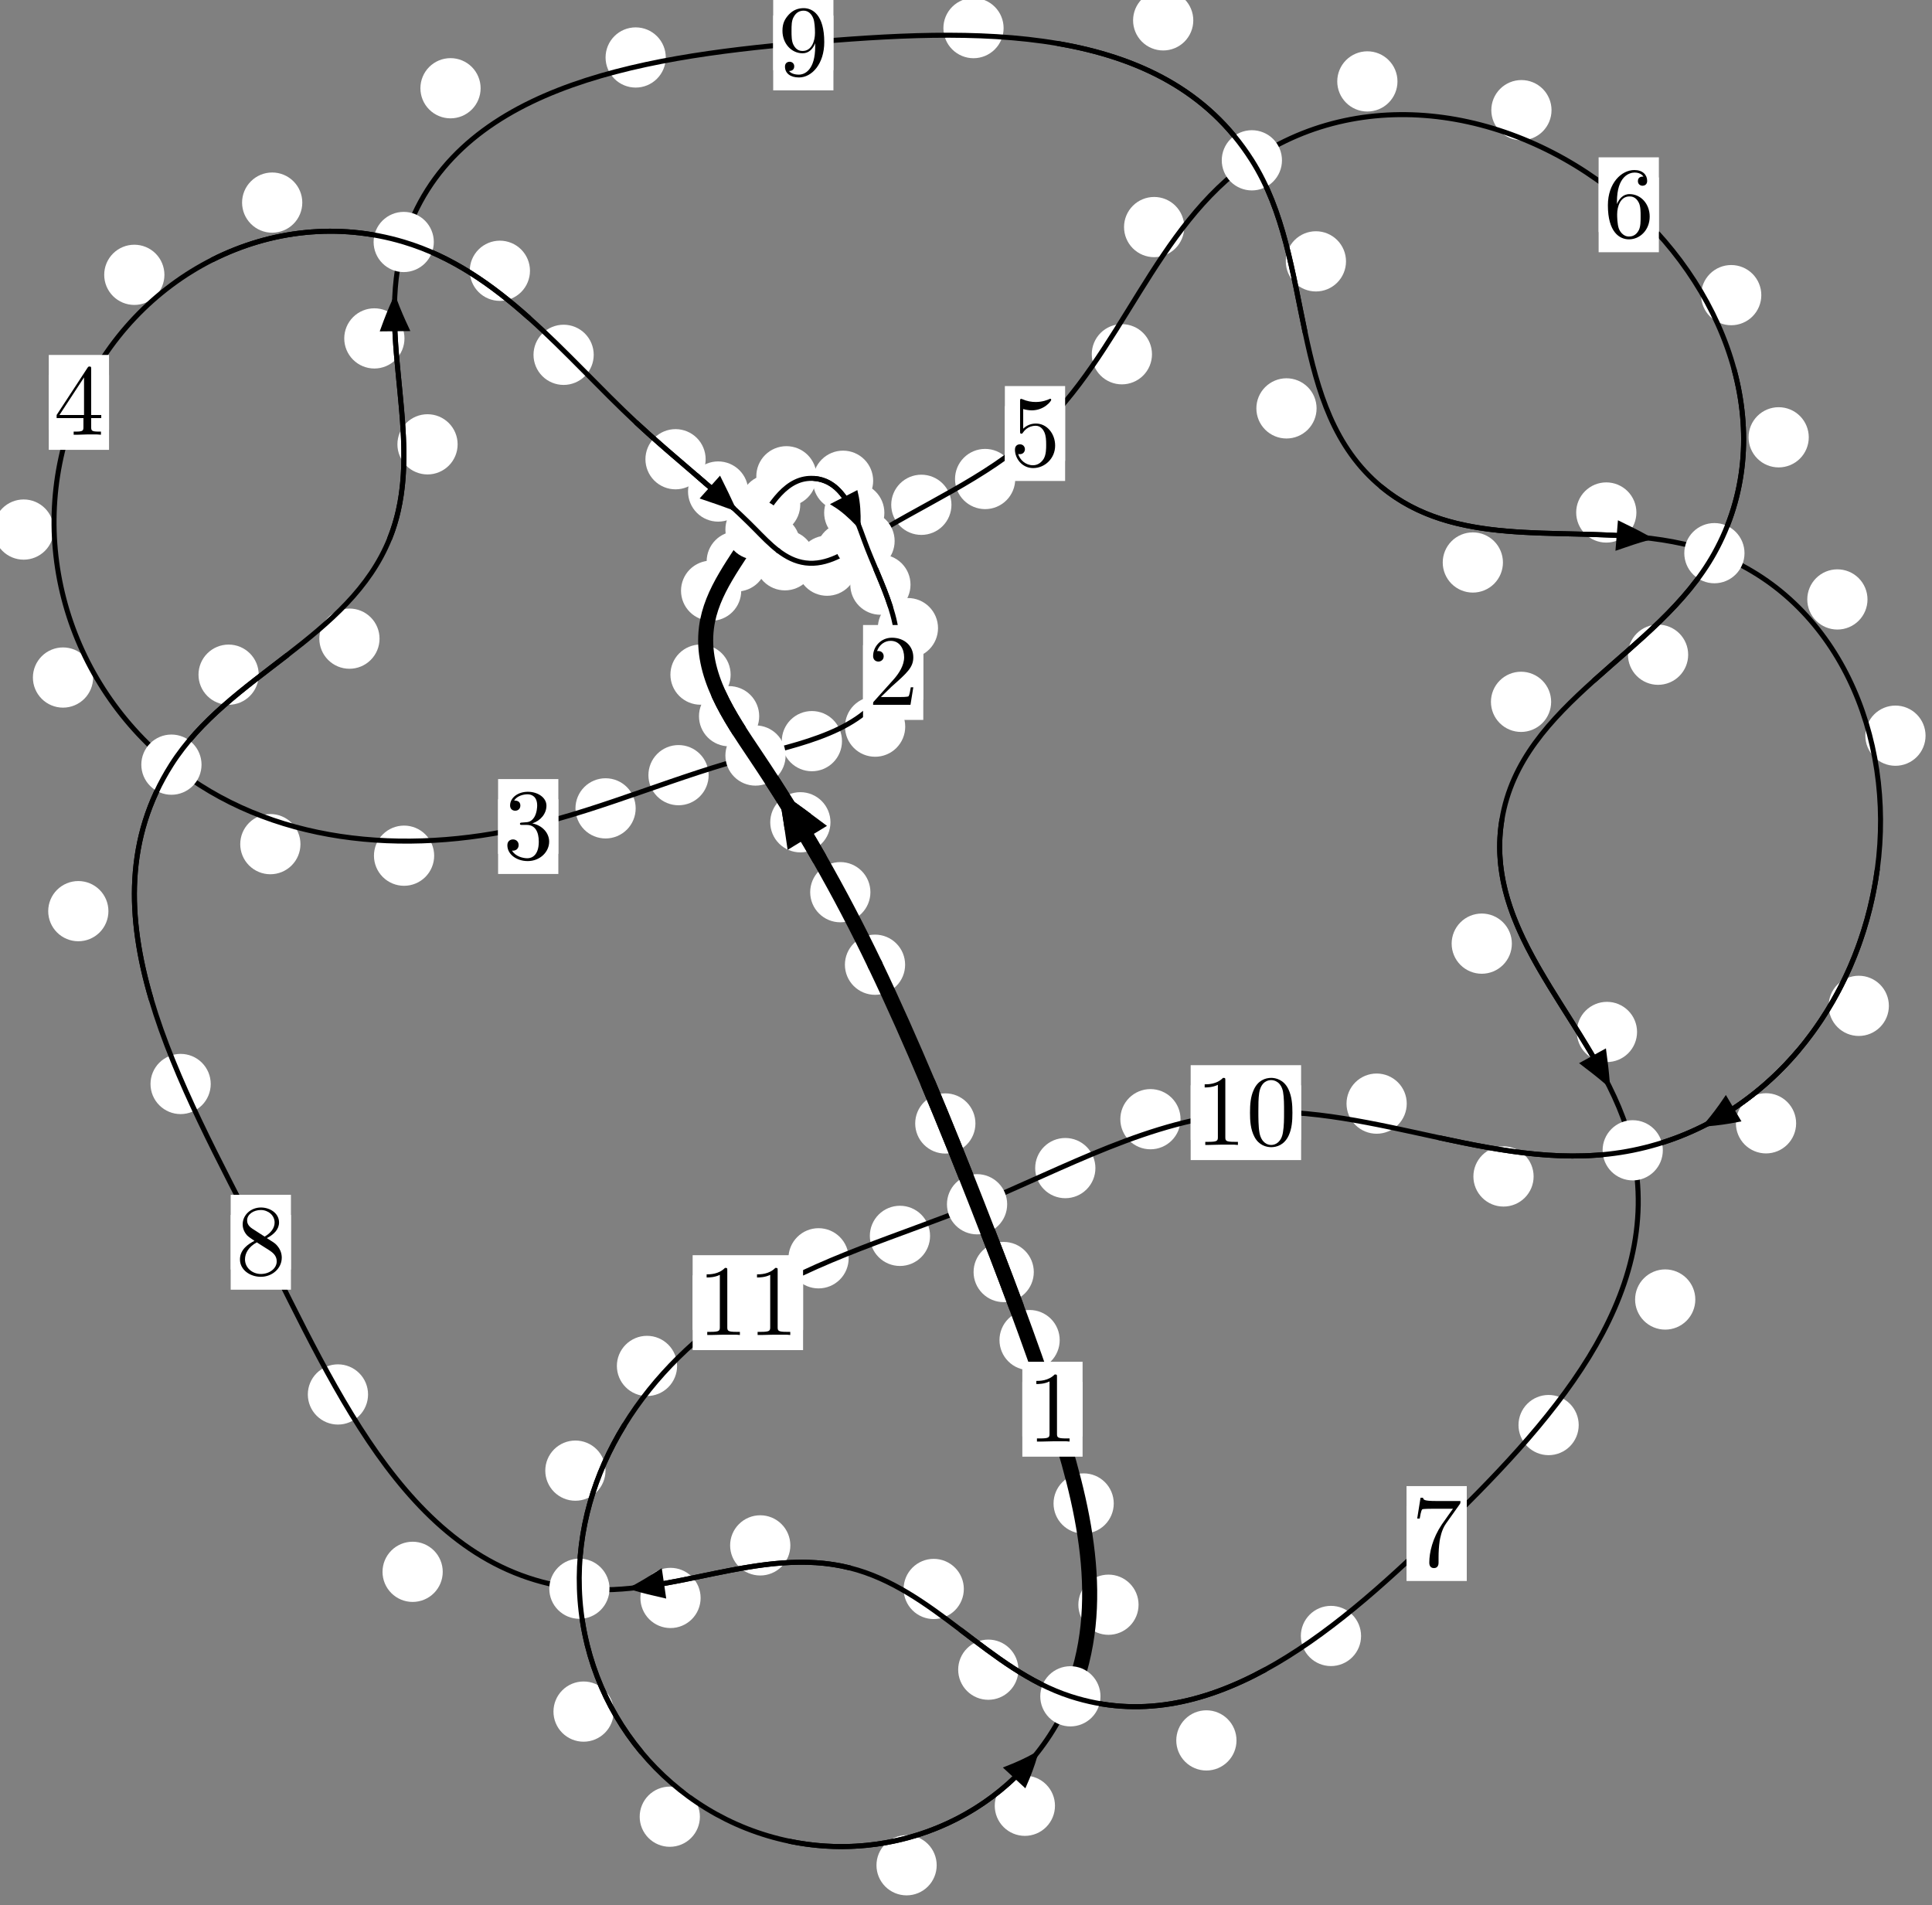 <?xml version="1.0"?>
<!-- Created by MetaPost 1.999 on 2021.07.06:0016 -->
<svg version="1.1" xmlns="http://www.w3.org/2000/svg" xmlns:xlink="http://www.w3.org/1999/xlink" width="191.791" height="189.118" viewBox="0 0 191.791 189.118">
<rect x="0" y="0" width="191.791" height="189.118" fill="#808080" stroke="none"/>
<!-- Original BoundingBox: -75.639786 -113.150269 116.150955 75.967529 -->
  <defs>
    <g transform="scale(0.01,0.01)" id="GLYPHcmr10_48">
      <path style="fill-rule: evenodd;" d="M460 -320C460 -400,455 -480,420 -554C374 -650,292 -666,250 -666C190 -666,117 -640,76 -547C44 -478,39 -400,39 -320C39 -245,43 -155,84 -79C127 2,200 22,249 22C303 22,379 1,423 -94C455 -163,460 -241,460 -320M249 -0C210 -0,151 -25,133 -121C122 -181,122 -273,122 -332C122 -396,122 -462,130 -516C149 -635,224 -644,249 -644C282 -644,348 -626,367 -527C377 -471,377 -395,377 -332C377 -257,377 -189,366 -125C351 -30,294 -0,249 -0"></path>
    </g>
    <g transform="scale(0.01,0.01)" id="GLYPHcmr10_49">
      <path style="fill-rule: evenodd;" d="M294 -640C294 -664,294 -666,271 -666C209 -602,121 -602,89 -602L89 -571C109 -571,168 -571,220 -597L220 -79C220 -43,217 -31,127 -31L95 -31L95 -0L257 -0L130 -3L217 -3L257 -3L297 -3L384 -3L419 -0L419 -31L387 -31C297 -31,294 -42,294 -79"></path>
    </g>
    <g transform="scale(0.01,0.01)" id="GLYPHcmr10_50">
      <path style="fill-rule: evenodd;" d="M127 -77L233 -180C389 -318,449 -372,449 -472C449 -586,359 -666,237 -666C124 -666,50 -574,50 -485C50 -429,100 -429,103 -429C120 -429,155 -441,155 -482C155 -508,137 -534,102 -534C94 -534,92 -534,89 -533C112 -598,166 -635,224 -635C315 -635,358 -554,358 -472C358 -392,308 -313,253 -251L61 -37C50 -26,50 -24,50 -0L421 -0L449 -174L424 -174C419 -144,412 -100,402 -85C395 -77,329 -77,307 -77"></path>
    </g>
    <g transform="scale(0.01,0.01)" id="GLYPHcmr10_51">
      <path style="fill-rule: evenodd;" d="M290 -352C372 -379,430 -449,430 -528C430 -610,342 -666,246 -666C145 -666,69 -606,69 -530C69 -497,91 -478,120 -478C151 -478,171 -500,171 -529C171 -579,124 -579,109 -579C140 -628,206 -641,242 -641C283 -641,338 -619,338 -529C338 -517,336 -459,310 -415C280 -367,246 -364,221 -363C213 -362,189 -360,182 -360C174 -359,167 -358,167 -348C167 -337,174 -337,191 -337L235 -337C317 -337,354 -269,354 -171C354 -35,285 -6,241 -6C198 -6,123 -23,88 -82C123 -77,154 -99,154 -137C154 -173,127 -193,98 -193C74 -193,42 -179,42 -135C42 -44,135 22,244 22C366 22,457 -69,457 -171C457 -253,394 -331,290 -352"></path>
    </g>
    <g transform="scale(0.01,0.01)" id="GLYPHcmr10_52">
      <path style="fill-rule: evenodd;" d="M294 -165L294 -78C294 -42,292 -31,218 -31L197 -31L197 -0L332 -0L238 -3L290 -3L332 -3L374 -3L427 -3L468 -0L468 -31L447 -31C373 -31,371 -42,371 -78L371 -165L471 -165L471 -196L371 -196L371 -651C371 -671,371 -677,355 -677C346 -677,343 -677,335 -665L28 -196L28 -165M300 -196L56 -196L300 -569"></path>
    </g>
    <g transform="scale(0.01,0.01)" id="GLYPHcmr10_53">
      <path style="fill-rule: evenodd;" d="M449 -201C449 -320,367 -420,259 -420C211 -420,168 -404,132 -369L132 -564C152 -558,185 -551,217 -551C340 -551,410 -642,410 -655C410 -661,407 -666,400 -666C399 -666,397 -666,392 -663C372 -654,323 -634,256 -634C216 -634,170 -641,123 -662C115 -665,113 -665,111 -665C101 -665,101 -657,101 -641L101 -345C101 -327,101 -319,115 -319C122 -319,124 -322,128 -328C139 -344,176 -398,257 -398C309 -398,334 -352,342 -334C358 -297,360 -258,360 -208C360 -173,360 -113,336 -71C312 -32,275 -6,229 -6C156 -6,99 -59,82 -118C85 -117,88 -116,99 -116C132 -116,149 -141,149 -165C149 -189,132 -214,99 -214C85 -214,50 -207,50 -161C50 -75,119 22,231 22C347 22,449 -74,449 -201"></path>
    </g>
    <g transform="scale(0.01,0.01)" id="GLYPHcmr10_54">
      <path style="fill-rule: evenodd;" d="M132 -328L132 -352C132 -605,256 -641,307 -641C331 -641,373 -635,395 -601C380 -601,340 -601,340 -556C340 -525,364 -510,386 -510C402 -510,432 -519,432 -558C432 -618,388 -666,305 -666C177 -666,42 -537,42 -316C42 -49,158 22,251 22C362 22,457 -72,457 -204C457 -331,368 -427,257 -427C189 -427,152 -376,132 -328M251 -6C188 -6,158 -66,152 -81C134 -128,134 -208,134 -226C134 -304,166 -404,256 -404C272 -404,318 -404,349 -342C367 -305,367 -254,367 -205C367 -157,367 -107,350 -71C320 -11,274 -6,251 -6"></path>
    </g>
    <g transform="scale(0.01,0.01)" id="GLYPHcmr10_55">
      <path style="fill-rule: evenodd;" d="M476 -609C485 -621,485 -623,485 -644L242 -644C120 -644,118 -657,114 -676L89 -676L56 -470L81 -470C84 -486,93 -549,106 -561C113 -567,191 -567,204 -567L411 -567C400 -551,321 -442,299 -409C209 -274,176 -135,176 -33C176 -23,176 22,222 22C268 22,268 -23,268 -33L268 -84C268 -139,271 -194,279 -248C283 -271,297 -357,341 -419"></path>
    </g>
    <g transform="scale(0.01,0.01)" id="GLYPHcmr10_56">
      <path style="fill-rule: evenodd;" d="M163 -457C117 -487,113 -521,113 -538C113 -599,178 -641,249 -641C322 -641,386 -589,386 -517C386 -460,347 -412,287 -377M309 -362C381 -399,430 -451,430 -517C430 -609,341 -666,250 -666C150 -666,69 -592,69 -499C69 -481,71 -436,113 -389C124 -377,161 -352,186 -335C128 -306,42 -250,42 -151C42 -45,144 22,249 22C362 22,457 -61,457 -168C457 -204,446 -249,408 -291C389 -312,373 -322,309 -362M209 -320L332 -242C360 -223,407 -193,407 -132C407 -58,332 -6,250 -6C164 -6,92 -68,92 -151C92 -209,124 -273,209 -320"></path>
    </g>
    <g transform="scale(0.01,0.01)" id="GLYPHcmr10_57">
      <path style="fill-rule: evenodd;" d="M367 -318L367 -286C367 -52,263 -6,205 -6C188 -6,134 -8,107 -42C151 -42,159 -71,159 -88C159 -119,135 -134,113 -134C97 -134,67 -125,67 -86C67 -19,121 22,206 22C335 22,457 -114,457 -329C457 -598,342 -666,253 -666C198 -666,149 -648,106 -603C65 -558,42 -516,42 -441C42 -316,130 -218,242 -218C303 -218,344 -260,367 -318M243 -241C227 -241,181 -241,150 -304C132 -341,132 -391,132 -440C132 -494,132 -541,153 -578C180 -628,218 -641,253 -641C299 -641,332 -607,349 -562C361 -530,365 -467,365 -421C365 -338,331 -241,243 -241"></path>
    </g>
  </defs>
  <path d="M86.406 88.566C86.406 87.773,86.091 87.013,85.53 86.453C84.97 85.892,84.21 85.577,83.417 85.577C82.624 85.577,81.864 85.892,81.304 86.453C80.743 87.013,80.428 87.773,80.428 88.566C80.428 89.359,80.743 90.119,81.304 90.679C81.864 91.24,82.624 91.555,83.417 91.555C84.21 91.555,84.97 91.24,85.53 90.679C86.091 90.119,86.406 89.359,86.406 88.566Z" style="fill: rgb(100%,100%,100%);stroke: none;"></path>
  <path d="M89.852 95.766C89.852 94.974,89.538 94.214,88.977 93.653C88.417 93.093,87.656 92.778,86.864 92.778C86.071 92.778,85.311 93.093,84.75 93.653C84.19 94.214,83.875 94.974,83.875 95.766C83.875 96.559,84.19 97.319,84.75 97.88C85.311 98.44,86.071 98.755,86.864 98.755C87.656 98.755,88.417 98.44,88.977 97.88C89.538 97.319,89.852 96.559,89.852 95.766Z" style="fill: rgb(100%,100%,100%);stroke: none;"></path>
  <path d="M75.366 71.097C75.366 70.305,75.052 69.545,74.491 68.984C73.931 68.424,73.17 68.109,72.378 68.109C71.585 68.109,70.825 68.424,70.264 68.984C69.704 69.545,69.389 70.305,69.389 71.097C69.389 71.89,69.704 72.65,70.264 73.211C70.825 73.771,71.585 74.086,72.378 74.086C73.17 74.086,73.931 73.771,74.491 73.211C75.052 72.65,75.366 71.89,75.366 71.097Z" style="fill: rgb(100%,100%,100%);stroke: none;"></path>
  <path d="M82.441 81.626C82.441 80.833,82.126 80.073,81.565 79.512C81.005 78.952,80.245 78.637,79.452 78.637C78.659 78.637,77.899 78.952,77.339 79.512C76.778 80.073,76.463 80.833,76.463 81.626C76.463 82.419,76.778 83.179,77.339 83.739C77.899 84.3,78.659 84.615,79.452 84.615C80.245 84.615,81.005 84.3,81.565 83.739C82.126 83.179,82.441 82.419,82.441 81.626Z" style="fill: rgb(100%,100%,100%);stroke: none;"></path>
  <path d="M73.582 58.64C73.582 57.847,73.268 57.087,72.707 56.526C72.147 55.966,71.386 55.651,70.594 55.651C69.801 55.651,69.041 55.966,68.48 56.526C67.92 57.087,67.605 57.847,67.605 58.64C67.605 59.432,67.92 60.192,68.48 60.753C69.041 61.313,69.801 61.628,70.594 61.628C71.386 61.628,72.147 61.313,72.707 60.753C73.268 60.192,73.582 59.432,73.582 58.64Z" style="fill: rgb(100%,100%,100%);stroke: none;"></path>
  <path d="M72.53 66.969C72.53 66.177,72.215 65.416,71.655 64.856C71.094 64.296,70.334 63.981,69.541 63.981C68.749 63.981,67.989 64.296,67.428 64.856C66.868 65.416,66.553 66.177,66.553 66.969C66.553 67.762,66.868 68.522,67.428 69.083C67.989 69.643,68.749 69.958,69.541 69.958C70.334 69.958,71.094 69.643,71.655 69.083C72.215 68.522,72.53 67.762,72.53 66.969Z" style="fill: rgb(100%,100%,100%);stroke: none;"></path>
  <path d="M79.442 50.085C79.442 49.292,79.127 48.532,78.566 47.972C78.006 47.411,77.246 47.096,76.453 47.096C75.66 47.096,74.9 47.411,74.34 47.972C73.779 48.532,73.464 49.292,73.464 50.085C73.464 50.878,73.779 51.638,74.34 52.198C74.9 52.759,75.66 53.074,76.453 53.074C77.246 53.074,78.006 52.759,78.566 52.198C79.127 51.638,79.442 50.878,79.442 50.085Z" style="fill: rgb(100%,100%,100%);stroke: none;"></path>
  <path d="M76.128 55.73C76.128 54.937,75.813 54.177,75.252 53.617C74.692 53.056,73.932 52.741,73.139 52.741C72.346 52.741,71.586 53.056,71.026 53.617C70.465 54.177,70.15 54.937,70.15 55.73C70.15 56.523,70.465 57.283,71.026 57.843C71.586 58.404,72.346 58.719,73.139 58.719C73.932 58.719,74.692 58.404,75.252 57.843C75.813 57.283,76.128 56.523,76.128 55.73Z" style="fill: rgb(100%,100%,100%);stroke: none;"></path>
  <path d="M86.679 47.723C86.679 46.93,86.364 46.17,85.803 45.61C85.243 45.049,84.483 44.734,83.69 44.734C82.897 44.734,82.137 45.049,81.577 45.61C81.016 46.17,80.701 46.93,80.701 47.723C80.701 48.516,81.016 49.276,81.577 49.836C82.137 50.397,82.897 50.712,83.69 50.712C84.483 50.712,85.243 50.397,85.803 49.836C86.364 49.276,86.679 48.516,86.679 47.723Z" style="fill: rgb(100%,100%,100%);stroke: none;"></path>
  <path d="M81.057 47.279C81.057 46.486,80.742 45.726,80.182 45.165C79.621 44.605,78.861 44.29,78.068 44.29C77.276 44.29,76.515 44.605,75.955 45.165C75.395 45.726,75.08 46.486,75.08 47.279C75.08 48.071,75.395 48.832,75.955 49.392C76.515 49.953,77.276 50.268,78.068 50.268C78.861 50.268,79.621 49.953,80.182 49.392C80.742 48.832,81.057 48.071,81.057 47.279Z" style="fill: rgb(100%,100%,100%);stroke: none;"></path>
  <path d="M90.387 58.037C90.387 57.244,90.072 56.484,89.512 55.924C88.951 55.363,88.191 55.048,87.398 55.048C86.606 55.048,85.845 55.363,85.285 55.924C84.724 56.484,84.409 57.244,84.409 58.037C84.409 58.83,84.724 59.59,85.285 60.15C85.845 60.711,86.606 61.026,87.398 61.026C88.191 61.026,88.951 60.711,89.512 60.15C90.072 59.59,90.387 58.83,90.387 58.037Z" style="fill: rgb(100%,100%,100%);stroke: none;"></path>
  <path d="M87.792 50.907C87.792 50.114,87.477 49.354,86.917 48.794C86.356 48.233,85.596 47.918,84.803 47.918C84.011 47.918,83.251 48.233,82.69 48.794C82.13 49.354,81.815 50.114,81.815 50.907C81.815 51.7,82.13 52.46,82.69 53.02C83.251 53.581,84.011 53.896,84.803 53.896C85.596 53.896,86.356 53.581,86.917 53.02C87.477 52.46,87.792 51.7,87.792 50.907Z" style="fill: rgb(100%,100%,100%);stroke: none;"></path>
  <path d="M89.862 72.134C89.862 71.341,89.547 70.581,88.987 70.02C88.426 69.46,87.666 69.145,86.874 69.145C86.081 69.145,85.321 69.46,84.76 70.02C84.2 70.581,83.885 71.341,83.885 72.134C83.885 72.926,84.2 73.687,84.76 74.247C85.321 74.808,86.081 75.122,86.874 75.122C87.666 75.122,88.426 74.808,88.987 74.247C89.547 73.687,89.862 72.926,89.862 72.134Z" style="fill: rgb(100%,100%,100%);stroke: none;"></path>
  <path d="M93.118 62.353C93.118 61.56,92.803 60.8,92.243 60.24C91.683 59.679,90.922 59.364,90.13 59.364C89.337 59.364,88.577 59.679,88.016 60.24C87.456 60.8,87.141 61.56,87.141 62.353C87.141 63.146,87.456 63.906,88.016 64.466C88.577 65.027,89.337 65.342,90.13 65.342C90.922 65.342,91.683 65.027,92.243 64.466C92.803 63.906,93.118 63.146,93.118 62.353Z" style="fill: rgb(100%,100%,100%);stroke: none;"></path>
  <path d="M70.347 76.95C70.347 76.157,70.032 75.397,69.471 74.836C68.911 74.276,68.15 73.961,67.358 73.961C66.565 73.961,65.805 74.276,65.244 74.836C64.684 75.397,64.369 76.157,64.369 76.95C64.369 77.742,64.684 78.502,65.244 79.063C65.805 79.623,66.565 79.938,67.358 79.938C68.15 79.938,68.911 79.623,69.471 79.063C70.032 78.502,70.347 77.742,70.347 76.95Z" style="fill: rgb(100%,100%,100%);stroke: none;"></path>
  <path d="M83.585 73.572C83.585 72.78,83.271 72.019,82.71 71.459C82.15 70.898,81.389 70.584,80.597 70.584C79.804 70.584,79.044 70.898,78.483 71.459C77.923 72.019,77.608 72.78,77.608 73.572C77.608 74.365,77.923 75.125,78.483 75.686C79.044 76.246,79.804 76.561,80.597 76.561C81.389 76.561,82.15 76.246,82.71 75.686C83.271 75.125,83.585 74.365,83.585 73.572Z" style="fill: rgb(100%,100%,100%);stroke: none;"></path>
  <path d="M43.1 84.944C43.1 84.151,42.785 83.391,42.225 82.83C41.664 82.27,40.904 81.955,40.111 81.955C39.319 81.955,38.558 82.27,37.998 82.83C37.437 83.391,37.123 84.151,37.123 84.944C37.123 85.736,37.437 86.496,37.998 87.057C38.558 87.617,39.319 87.932,40.111 87.932C40.904 87.932,41.664 87.617,42.225 87.057C42.785 86.496,43.1 85.736,43.1 84.944Z" style="fill: rgb(100%,100%,100%);stroke: none;"></path>
  <path d="M63.104 80.244C63.104 79.452,62.789 78.691,62.229 78.131C61.668 77.571,60.908 77.256,60.115 77.256C59.323 77.256,58.562 77.571,58.002 78.131C57.442 78.691,57.127 79.452,57.127 80.244C57.127 81.037,57.442 81.797,58.002 82.358C58.562 82.918,59.323 83.233,60.115 83.233C60.908 83.233,61.668 82.918,62.229 82.358C62.789 81.797,63.104 81.037,63.104 80.244Z" style="fill: rgb(100%,100%,100%);stroke: none;"></path>
  <path d="M9.244 67.257C9.244 66.465,8.929 65.705,8.368 65.144C7.808 64.584,7.048 64.269,6.255 64.269C5.462 64.269,4.702 64.584,4.142 65.144C3.581 65.705,3.266 66.465,3.266 67.257C3.266 68.05,3.581 68.81,4.142 69.371C4.702 69.931,5.462 70.246,6.255 70.246C7.048 70.246,7.808 69.931,8.368 69.371C8.929 68.81,9.244 68.05,9.244 67.257Z" style="fill: rgb(100%,100%,100%);stroke: none;"></path>
  <path d="M29.826 83.797C29.826 83.004,29.511 82.244,28.951 81.684C28.39 81.123,27.63 80.808,26.837 80.808C26.045 80.808,25.285 81.123,24.724 81.684C24.164 82.244,23.849 83.004,23.849 83.797C23.849 84.59,24.164 85.35,24.724 85.91C25.285 86.471,26.045 86.786,26.837 86.786C27.63 86.786,28.39 86.471,28.951 85.91C29.511 85.35,29.826 84.59,29.826 83.797Z" style="fill: rgb(100%,100%,100%);stroke: none;"></path>
  <path d="M16.322 27.282C16.322 26.489,16.007 25.729,15.447 25.168C14.886 24.608,14.126 24.293,13.333 24.293C12.541 24.293,11.781 24.608,11.22 25.168C10.66 25.729,10.345 26.489,10.345 27.282C10.345 28.074,10.66 28.834,11.22 29.395C11.781 29.955,12.541 30.27,13.333 30.27C14.126 30.27,14.886 29.955,15.447 29.395C16.007 28.834,16.322 28.074,16.322 27.282Z" style="fill: rgb(100%,100%,100%);stroke: none;"></path>
  <path d="M5.338 52.569C5.338 51.776,5.023 51.016,4.462 50.456C3.902 49.895,3.142 49.58,2.349 49.58C1.556 49.58,0.796 49.895,0.236 50.456C-0.325 51.016,-0.64 51.776,-0.64 52.569C-0.64 53.362,-0.325 54.122,0.236 54.682C0.796 55.243,1.556 55.558,2.349 55.558C3.142 55.558,3.902 55.243,4.462 54.682C5.023 54.122,5.338 53.362,5.338 52.569Z" style="fill: rgb(100%,100%,100%);stroke: none;"></path>
  <path d="M52.611 26.88C52.611 26.087,52.296 25.327,51.735 24.766C51.175 24.206,50.415 23.891,49.622 23.891C48.829 23.891,48.069 24.206,47.509 24.766C46.948 25.327,46.633 26.087,46.633 26.88C46.633 27.672,46.948 28.432,47.509 28.993C48.069 29.553,48.829 29.868,49.622 29.868C50.415 29.868,51.175 29.553,51.735 28.993C52.296 28.432,52.611 27.672,52.611 26.88Z" style="fill: rgb(100%,100%,100%);stroke: none;"></path>
  <path d="M30.009 20.112C30.009 19.319,29.694 18.559,29.133 17.999C28.573 17.438,27.813 17.123,27.02 17.123C26.227 17.123,25.467 17.438,24.907 17.999C24.346 18.559,24.031 19.319,24.031 20.112C24.031 20.905,24.346 21.665,24.907 22.225C25.467 22.786,26.227 23.101,27.02 23.101C27.813 23.101,28.573 22.786,29.133 22.225C29.694 21.665,30.009 20.905,30.009 20.112Z" style="fill: rgb(100%,100%,100%);stroke: none;"></path>
  <path d="M70.05 45.588C70.05 44.795,69.735 44.035,69.175 43.474C68.614 42.914,67.854 42.599,67.062 42.599C66.269 42.599,65.509 42.914,64.948 43.474C64.388 44.035,64.073 44.795,64.073 45.588C64.073 46.38,64.388 47.14,64.948 47.701C65.509 48.261,66.269 48.576,67.062 48.576C67.854 48.576,68.614 48.261,69.175 47.701C69.735 47.14,70.05 46.38,70.05 45.588Z" style="fill: rgb(100%,100%,100%);stroke: none;"></path>
  <path d="M58.939 35.223C58.939 34.43,58.624 33.67,58.064 33.109C57.503 32.549,56.743 32.234,55.95 32.234C55.158 32.234,54.398 32.549,53.837 33.109C53.277 33.67,52.962 34.43,52.962 35.223C52.962 36.015,53.277 36.775,53.837 37.336C54.398 37.896,55.158 38.211,55.95 38.211C56.743 38.211,57.503 37.896,58.064 37.336C58.624 36.775,58.939 36.015,58.939 35.223Z" style="fill: rgb(100%,100%,100%);stroke: none;"></path>
  <path d="M79.429 54.023C79.429 53.23,79.114 52.47,78.554 51.91C77.993 51.349,77.233 51.034,76.441 51.034C75.648 51.034,74.888 51.349,74.327 51.91C73.767 52.47,73.452 53.23,73.452 54.023C73.452 54.816,73.767 55.576,74.327 56.136C74.888 56.697,75.648 57.012,76.441 57.012C77.233 57.012,77.993 56.697,78.554 56.136C79.114 55.576,79.429 54.816,79.429 54.023Z" style="fill: rgb(100%,100%,100%);stroke: none;"></path>
  <path d="M74.28 48.793C74.28 48,73.965 47.24,73.404 46.68C72.844 46.119,72.084 45.804,71.291 45.804C70.498 45.804,69.738 46.119,69.178 46.68C68.617 47.24,68.302 48,68.302 48.793C68.302 49.586,68.617 50.346,69.178 50.906C69.738 51.467,70.498 51.782,71.291 51.782C72.084 51.782,72.844 51.467,73.404 50.906C73.965 50.346,74.28 49.586,74.28 48.793Z" style="fill: rgb(100%,100%,100%);stroke: none;"></path>
  <path d="M85.091 56.154C85.091 55.361,84.776 54.601,84.216 54.041C83.655 53.48,82.895 53.165,82.103 53.165C81.31 53.165,80.55 53.48,79.989 54.041C79.429 54.601,79.114 55.361,79.114 56.154C79.114 56.947,79.429 57.707,79.989 58.267C80.55 58.828,81.31 59.143,82.103 59.143C82.895 59.143,83.655 58.828,84.216 58.267C84.776 57.707,85.091 56.947,85.091 56.154Z" style="fill: rgb(100%,100%,100%);stroke: none;"></path>
  <path d="M80.912 55.617C80.912 54.825,80.597 54.064,80.037 53.504C79.476 52.943,78.716 52.629,77.923 52.629C77.131 52.629,76.371 52.943,75.81 53.504C75.25 54.064,74.935 54.825,74.935 55.617C74.935 56.41,75.25 57.17,75.81 57.731C76.371 58.291,77.131 58.606,77.923 58.606C78.716 58.606,79.476 58.291,80.037 57.731C80.597 57.17,80.912 56.41,80.912 55.617Z" style="fill: rgb(100%,100%,100%);stroke: none;"></path>
  <path d="M94.451 50.111C94.451 49.318,94.136 48.558,93.576 47.997C93.015 47.437,92.255 47.122,91.462 47.122C90.67 47.122,89.909 47.437,89.349 47.997C88.788 48.558,88.473 49.318,88.473 50.111C88.473 50.903,88.788 51.663,89.349 52.224C89.909 52.784,90.67 53.099,91.462 53.099C92.255 53.099,93.015 52.784,93.576 52.224C94.136 51.663,94.451 50.903,94.451 50.111Z" style="fill: rgb(100%,100%,100%);stroke: none;"></path>
  <path d="M86.992 54.865C86.992 54.072,86.677 53.312,86.117 52.752C85.557 52.191,84.796 51.876,84.004 51.876C83.211 51.876,82.451 52.191,81.89 52.752C81.33 53.312,81.015 54.072,81.015 54.865C81.015 55.658,81.33 56.418,81.89 56.978C82.451 57.539,83.211 57.854,84.004 57.854C84.796 57.854,85.557 57.539,86.117 56.978C86.677 56.418,86.992 55.658,86.992 54.865Z" style="fill: rgb(100%,100%,100%);stroke: none;"></path>
  <path d="M114.358 35.167C114.358 34.374,114.043 33.614,113.483 33.053C112.922 32.493,112.162 32.178,111.369 32.178C110.577 32.178,109.817 32.493,109.256 33.053C108.696 33.614,108.381 34.374,108.381 35.167C108.381 35.959,108.696 36.719,109.256 37.28C109.817 37.84,110.577 38.155,111.369 38.155C112.162 38.155,112.922 37.84,113.483 37.28C114.043 36.719,114.358 35.959,114.358 35.167Z" style="fill: rgb(100%,100%,100%);stroke: none;"></path>
  <path d="M100.783 47.551C100.783 46.759,100.468 45.998,99.908 45.438C99.347 44.877,98.587 44.562,97.794 44.562C97.002 44.562,96.241 44.877,95.681 45.438C95.121 45.998,94.806 46.759,94.806 47.551C94.806 48.344,95.121 49.104,95.681 49.665C96.241 50.225,97.002 50.54,97.794 50.54C98.587 50.54,99.347 50.225,99.908 49.665C100.468 49.104,100.783 48.344,100.783 47.551Z" style="fill: rgb(100%,100%,100%);stroke: none;"></path>
  <path d="M138.728 8.082C138.728 7.289,138.413 6.529,137.852 5.969C137.292 5.408,136.531 5.093,135.739 5.093C134.946 5.093,134.186 5.408,133.625 5.969C133.065 6.529,132.75 7.289,132.75 8.082C132.75 8.875,133.065 9.635,133.625 10.195C134.186 10.756,134.946 11.071,135.739 11.071C136.531 11.071,137.292 10.756,137.852 10.195C138.413 9.635,138.728 8.875,138.728 8.082Z" style="fill: rgb(100%,100%,100%);stroke: none;"></path>
  <path d="M117.562 22.54C117.562 21.748,117.247 20.988,116.686 20.427C116.126 19.867,115.366 19.552,114.573 19.552C113.78 19.552,113.02 19.867,112.46 20.427C111.899 20.988,111.584 21.748,111.584 22.54C111.584 23.333,111.899 24.093,112.46 24.654C113.02 25.214,113.78 25.529,114.573 25.529C115.366 25.529,116.126 25.214,116.686 24.654C117.247 24.093,117.562 23.333,117.562 22.54Z" style="fill: rgb(100%,100%,100%);stroke: none;"></path>
  <path d="M174.847 29.298C174.847 28.505,174.532 27.745,173.972 27.184C173.411 26.624,172.651 26.309,171.859 26.309C171.066 26.309,170.306 26.624,169.745 27.184C169.185 27.745,168.87 28.505,168.87 29.298C168.87 30.09,169.185 30.85,169.745 31.411C170.306 31.971,171.066 32.286,171.859 32.286C172.651 32.286,173.411 31.971,173.972 31.411C174.532 30.85,174.847 30.09,174.847 29.298Z" style="fill: rgb(100%,100%,100%);stroke: none;"></path>
  <path d="M154.021 10.935C154.021 10.142,153.706 9.382,153.146 8.821C152.585 8.261,151.825 7.946,151.033 7.946C150.24 7.946,149.48 8.261,148.919 8.821C148.359 9.382,148.044 10.142,148.044 10.935C148.044 11.727,148.359 12.487,148.919 13.048C149.48 13.608,150.24 13.923,151.033 13.923C151.825 13.923,152.585 13.608,153.146 13.048C153.706 12.487,154.021 11.727,154.021 10.935Z" style="fill: rgb(100%,100%,100%);stroke: none;"></path>
  <path d="M167.586 64.993C167.586 64.2,167.271 63.44,166.711 62.88C166.15 62.319,165.39 62.004,164.597 62.004C163.805 62.004,163.045 62.319,162.484 62.88C161.924 63.44,161.609 64.2,161.609 64.993C161.609 65.786,161.924 66.546,162.484 67.106C163.045 67.667,163.805 67.982,164.597 67.982C165.39 67.982,166.15 67.667,166.711 67.106C167.271 66.546,167.586 65.786,167.586 64.993Z" style="fill: rgb(100%,100%,100%);stroke: none;"></path>
  <path d="M179.558 43.41C179.558 42.618,179.243 41.857,178.683 41.297C178.122 40.737,177.362 40.422,176.569 40.422C175.777 40.422,175.017 40.737,174.456 41.297C173.896 41.857,173.581 42.618,173.581 43.41C173.581 44.203,173.896 44.963,174.456 45.524C175.017 46.084,175.777 46.399,176.569 46.399C177.362 46.399,178.122 46.084,178.683 45.524C179.243 44.963,179.558 44.203,179.558 43.41Z" style="fill: rgb(100%,100%,100%);stroke: none;"></path>
  <path d="M150.083 93.673C150.083 92.881,149.768 92.121,149.208 91.56C148.647 91,147.887 90.685,147.094 90.685C146.302 90.685,145.541 91,144.981 91.56C144.421 92.121,144.106 92.881,144.106 93.673C144.106 94.466,144.421 95.226,144.981 95.787C145.541 96.347,146.302 96.662,147.094 96.662C147.887 96.662,148.647 96.347,149.208 95.787C149.768 95.226,150.083 94.466,150.083 93.673Z" style="fill: rgb(100%,100%,100%);stroke: none;"></path>
  <path d="M153.984 69.67C153.984 68.877,153.669 68.117,153.109 67.557C152.548 66.996,151.788 66.681,150.996 66.681C150.203 66.681,149.443 66.996,148.882 67.557C148.322 68.117,148.007 68.877,148.007 69.67C148.007 70.463,148.322 71.223,148.882 71.783C149.443 72.344,150.203 72.659,150.996 72.659C151.788 72.659,152.548 72.344,153.109 71.783C153.669 71.223,153.984 70.463,153.984 69.67Z" style="fill: rgb(100%,100%,100%);stroke: none;"></path>
  <path d="M168.295 129C168.295 128.207,167.98 127.447,167.42 126.887C166.859 126.326,166.099 126.011,165.306 126.011C164.514 126.011,163.754 126.326,163.193 126.887C162.633 127.447,162.318 128.207,162.318 129C162.318 129.793,162.633 130.553,163.193 131.113C163.754 131.674,164.514 131.989,165.306 131.989C166.099 131.989,166.859 131.674,167.42 131.113C167.98 130.553,168.295 129.793,168.295 129Z" style="fill: rgb(100%,100%,100%);stroke: none;"></path>
  <path d="M162.511 102.44C162.511 101.647,162.196 100.887,161.636 100.327C161.075 99.766,160.315 99.451,159.522 99.451C158.73 99.451,157.97 99.766,157.409 100.327C156.849 100.887,156.534 101.647,156.534 102.44C156.534 103.233,156.849 103.993,157.409 104.553C157.97 105.114,158.73 105.429,159.522 105.429C160.315 105.429,161.075 105.114,161.636 104.553C162.196 103.993,162.511 103.233,162.511 102.44Z" style="fill: rgb(100%,100%,100%);stroke: none;"></path>
  <path d="M135.114 162.4C135.114 161.607,134.799 160.847,134.238 160.286C133.678 159.726,132.918 159.411,132.125 159.411C131.332 159.411,130.572 159.726,130.012 160.286C129.451 160.847,129.136 161.607,129.136 162.4C129.136 163.192,129.451 163.952,130.012 164.513C130.572 165.073,131.332 165.388,132.125 165.388C132.918 165.388,133.678 165.073,134.238 164.513C134.799 163.952,135.114 163.192,135.114 162.4Z" style="fill: rgb(100%,100%,100%);stroke: none;"></path>
  <path d="M156.719 141.463C156.719 140.671,156.404 139.91,155.844 139.35C155.283 138.789,154.523 138.475,153.73 138.475C152.938 138.475,152.178 138.789,151.617 139.35C151.057 139.91,150.742 140.671,150.742 141.463C150.742 142.256,151.057 143.016,151.617 143.577C152.178 144.137,152.938 144.452,153.73 144.452C154.523 144.452,155.283 144.137,155.844 143.577C156.404 143.016,156.719 142.256,156.719 141.463Z" style="fill: rgb(100%,100%,100%);stroke: none;"></path>
  <path d="M101.098 165.747C101.098 164.955,100.783 164.195,100.222 163.634C99.662 163.074,98.902 162.759,98.109 162.759C97.316 162.759,96.556 163.074,95.996 163.634C95.435 164.195,95.12 164.955,95.12 165.747C95.12 166.54,95.435 167.3,95.996 167.861C96.556 168.421,97.316 168.736,98.109 168.736C98.902 168.736,99.662 168.421,100.222 167.861C100.783 167.3,101.098 166.54,101.098 165.747Z" style="fill: rgb(100%,100%,100%);stroke: none;"></path>
  <path d="M122.748 172.768C122.748 171.975,122.433 171.215,121.872 170.654C121.312 170.094,120.552 169.779,119.759 169.779C118.966 169.779,118.206 170.094,117.646 170.654C117.085 171.215,116.77 171.975,116.77 172.768C116.77 173.56,117.085 174.32,117.646 174.881C118.206 175.441,118.966 175.756,119.759 175.756C120.552 175.756,121.312 175.441,121.872 174.881C122.433 174.32,122.748 173.56,122.748 172.768Z" style="fill: rgb(100%,100%,100%);stroke: none;"></path>
  <path d="M78.458 153.408C78.458 152.615,78.143 151.855,77.582 151.295C77.022 150.734,76.262 150.419,75.469 150.419C74.676 150.419,73.916 150.734,73.356 151.295C72.795 151.855,72.48 152.615,72.48 153.408C72.48 154.201,72.795 154.961,73.356 155.522C73.916 156.082,74.676 156.397,75.469 156.397C76.262 156.397,77.022 156.082,77.582 155.522C78.143 154.961,78.458 154.201,78.458 153.408Z" style="fill: rgb(100%,100%,100%);stroke: none;"></path>
  <path d="M95.68 157.733C95.68 156.941,95.365 156.181,94.804 155.62C94.244 155.06,93.484 154.745,92.691 154.745C91.898 154.745,91.138 155.06,90.578 155.62C90.017 156.181,89.702 156.941,89.702 157.733C89.702 158.526,90.017 159.286,90.578 159.847C91.138 160.407,91.898 160.722,92.691 160.722C93.484 160.722,94.244 160.407,94.804 159.847C95.365 159.286,95.68 158.526,95.68 157.733Z" style="fill: rgb(100%,100%,100%);stroke: none;"></path>
  <path d="M43.951 156.033C43.951 155.24,43.636 154.48,43.076 153.919C42.515 153.359,41.755 153.044,40.962 153.044C40.17 153.044,39.409 153.359,38.849 153.919C38.288 154.48,37.973 155.24,37.973 156.033C37.973 156.825,38.288 157.585,38.849 158.146C39.409 158.706,40.17 159.021,40.962 159.021C41.755 159.021,42.515 158.706,43.076 158.146C43.636 157.585,43.951 156.825,43.951 156.033Z" style="fill: rgb(100%,100%,100%);stroke: none;"></path>
  <path d="M69.551 158.625C69.551 157.832,69.236 157.072,68.676 156.512C68.115 155.951,67.355 155.636,66.562 155.636C65.77 155.636,65.01 155.951,64.449 156.512C63.889 157.072,63.574 157.832,63.574 158.625C63.574 159.418,63.889 160.178,64.449 160.738C65.01 161.299,65.77 161.614,66.562 161.614C67.355 161.614,68.115 161.299,68.676 160.738C69.236 160.178,69.551 159.418,69.551 158.625Z" style="fill: rgb(100%,100%,100%);stroke: none;"></path>
  <path d="M20.919 107.605C20.919 106.813,20.604 106.052,20.043 105.492C19.483 104.932,18.723 104.617,17.93 104.617C17.137 104.617,16.377 104.932,15.817 105.492C15.256 106.052,14.941 106.813,14.941 107.605C14.941 108.398,15.256 109.158,15.817 109.719C16.377 110.279,17.137 110.594,17.93 110.594C18.723 110.594,19.483 110.279,20.043 109.719C20.604 109.158,20.919 108.398,20.919 107.605Z" style="fill: rgb(100%,100%,100%);stroke: none;"></path>
  <path d="M36.537 138.425C36.537 137.632,36.222 136.872,35.661 136.312C35.101 135.751,34.341 135.436,33.548 135.436C32.755 135.436,31.995 135.751,31.435 136.312C30.874 136.872,30.559 137.632,30.559 138.425C30.559 139.218,30.874 139.978,31.435 140.538C31.995 141.099,32.755 141.414,33.548 141.414C34.341 141.414,35.101 141.099,35.661 140.538C36.222 139.978,36.537 139.218,36.537 138.425Z" style="fill: rgb(100%,100%,100%);stroke: none;"></path>
  <path d="M25.683 66.975C25.683 66.182,25.368 65.422,24.807 64.862C24.247 64.301,23.487 63.986,22.694 63.986C21.901 63.986,21.141 64.301,20.581 64.862C20.02 65.422,19.705 66.182,19.705 66.975C19.705 67.768,20.02 68.528,20.581 69.088C21.141 69.649,21.901 69.964,22.694 69.964C23.487 69.964,24.247 69.649,24.807 69.088C25.368 68.528,25.683 67.768,25.683 66.975Z" style="fill: rgb(100%,100%,100%);stroke: none;"></path>
  <path d="M10.763 90.448C10.763 89.656,10.448 88.895,9.888 88.335C9.327 87.775,8.567 87.46,7.774 87.46C6.982 87.46,6.222 87.775,5.661 88.335C5.101 88.895,4.786 89.656,4.786 90.448C4.786 91.241,5.101 92.001,5.661 92.562C6.222 93.122,6.982 93.437,7.774 93.437C8.567 93.437,9.327 93.122,9.888 92.562C10.448 92.001,10.763 91.241,10.763 90.448Z" style="fill: rgb(100%,100%,100%);stroke: none;"></path>
  <path d="M45.429 44.109C45.429 43.316,45.114 42.556,44.554 41.995C43.993 41.435,43.233 41.12,42.44 41.12C41.648 41.12,40.887 41.435,40.327 41.995C39.767 42.556,39.452 43.316,39.452 44.109C39.452 44.901,39.767 45.661,40.327 46.222C40.887 46.782,41.648 47.097,42.44 47.097C43.233 47.097,43.993 46.782,44.554 46.222C45.114 45.661,45.429 44.901,45.429 44.109Z" style="fill: rgb(100%,100%,100%);stroke: none;"></path>
  <path d="M37.678 63.398C37.678 62.605,37.363 61.845,36.802 61.285C36.242 60.724,35.482 60.409,34.689 60.409C33.896 60.409,33.136 60.724,32.576 61.285C32.015 61.845,31.7 62.605,31.7 63.398C31.7 64.191,32.015 64.951,32.576 65.511C33.136 66.072,33.896 66.387,34.689 66.387C35.482 66.387,36.242 66.072,36.802 65.511C37.363 64.951,37.678 64.191,37.678 63.398Z" style="fill: rgb(100%,100%,100%);stroke: none;"></path>
  <path d="M47.711 8.76C47.711 7.967,47.396 7.207,46.836 6.646C46.275 6.086,45.515 5.771,44.722 5.771C43.93 5.771,43.169 6.086,42.609 6.646C42.048 7.207,41.734 7.967,41.734 8.76C41.734 9.552,42.048 10.313,42.609 10.873C43.169 11.433,43.93 11.748,44.722 11.748C45.515 11.748,46.275 11.433,46.836 10.873C47.396 10.313,47.711 9.552,47.711 8.76Z" style="fill: rgb(100%,100%,100%);stroke: none;"></path>
  <path d="M40.152 33.594C40.152 32.801,39.837 32.041,39.276 31.48C38.716 30.92,37.956 30.605,37.163 30.605C36.37 30.605,35.61 30.92,35.05 31.48C34.489 32.041,34.174 32.801,34.174 33.594C34.174 34.386,34.489 35.147,35.05 35.707C35.61 36.267,36.37 36.582,37.163 36.582C37.956 36.582,38.716 36.267,39.276 35.707C39.837 35.147,40.152 34.386,40.152 33.594Z" style="fill: rgb(100%,100%,100%);stroke: none;"></path>
  <path d="M99.629 2.79C99.629 1.997,99.314 1.237,98.754 0.677C98.193 0.116,97.433 -0.199,96.64 -0.199C95.848 -0.199,95.088 0.116,94.527 0.677C93.967 1.237,93.652 1.997,93.652 2.79C93.652 3.583,93.967 4.343,94.527 4.903C95.088 5.464,95.848 5.779,96.64 5.779C97.433 5.779,98.193 5.464,98.754 4.903C99.314 4.343,99.629 3.583,99.629 2.79Z" style="fill: rgb(100%,100%,100%);stroke: none;"></path>
  <path d="M66.093 5.705C66.093 4.913,65.778 4.152,65.217 3.592C64.657 3.031,63.897 2.717,63.104 2.717C62.311 2.717,61.551 3.031,60.991 3.592C60.43 4.152,60.115 4.913,60.115 5.705C60.115 6.498,60.43 7.258,60.991 7.819C61.551 8.379,62.311 8.694,63.104 8.694C63.897 8.694,64.657 8.379,65.217 7.819C65.778 7.258,66.093 6.498,66.093 5.705Z" style="fill: rgb(100%,100%,100%);stroke: none;"></path>
  <path d="M133.619 25.945C133.619 25.152,133.304 24.392,132.744 23.832C132.183 23.271,131.423 22.956,130.63 22.956C129.838 22.956,129.077 23.271,128.517 23.832C127.956 24.392,127.642 25.152,127.642 25.945C127.642 26.738,127.956 27.498,128.517 28.058C129.077 28.619,129.838 28.934,130.63 28.934C131.423 28.934,132.183 28.619,132.744 28.058C133.304 27.498,133.619 26.738,133.619 25.945Z" style="fill: rgb(100%,100%,100%);stroke: none;"></path>
  <path d="M118.459 2.021C118.459 1.229,118.144 0.468,117.584 -0.092C117.023 -0.653,116.263 -0.968,115.47 -0.968C114.678 -0.968,113.917 -0.653,113.357 -0.092C112.797 0.468,112.482 1.229,112.482 2.021C112.482 2.814,112.797 3.574,113.357 4.135C113.917 4.695,114.678 5.01,115.47 5.01C116.263 5.01,117.023 4.695,117.584 4.135C118.144 3.574,118.459 2.814,118.459 2.021Z" style="fill: rgb(100%,100%,100%);stroke: none;"></path>
  <path d="M149.198 55.837C149.198 55.044,148.883 54.284,148.323 53.723C147.762 53.163,147.002 52.848,146.21 52.848C145.417 52.848,144.657 53.163,144.096 53.723C143.536 54.284,143.221 55.044,143.221 55.837C143.221 56.629,143.536 57.389,144.096 57.95C144.657 58.51,145.417 58.825,146.21 58.825C147.002 58.825,147.762 58.51,148.323 57.95C148.883 57.389,149.198 56.629,149.198 55.837Z" style="fill: rgb(100%,100%,100%);stroke: none;"></path>
  <path d="M130.698 40.54C130.698 39.747,130.383 38.987,129.823 38.427C129.262 37.866,128.502 37.551,127.709 37.551C126.917 37.551,126.157 37.866,125.596 38.427C125.036 38.987,124.721 39.747,124.721 40.54C124.721 41.333,125.036 42.093,125.596 42.653C126.157 43.214,126.917 43.529,127.709 43.529C128.502 43.529,129.262 43.214,129.823 42.653C130.383 42.093,130.698 41.333,130.698 40.54Z" style="fill: rgb(100%,100%,100%);stroke: none;"></path>
  <path d="M185.388 59.505C185.388 58.713,185.073 57.953,184.512 57.392C183.952 56.832,183.192 56.517,182.399 56.517C181.606 56.517,180.846 56.832,180.286 57.392C179.725 57.953,179.41 58.713,179.41 59.505C179.41 60.298,179.725 61.058,180.286 61.619C180.846 62.179,181.606 62.494,182.399 62.494C183.192 62.494,183.952 62.179,184.512 61.619C185.073 61.058,185.388 60.298,185.388 59.505Z" style="fill: rgb(100%,100%,100%);stroke: none;"></path>
  <path d="M162.446 50.874C162.446 50.082,162.131 49.321,161.571 48.761C161.01 48.2,160.25 47.886,159.457 47.886C158.665 47.886,157.904 48.2,157.344 48.761C156.784 49.321,156.469 50.082,156.469 50.874C156.469 51.667,156.784 52.427,157.344 52.988C157.904 53.548,158.665 53.863,159.457 53.863C160.25 53.863,161.01 53.548,161.571 52.988C162.131 52.427,162.446 51.667,162.446 50.874Z" style="fill: rgb(100%,100%,100%);stroke: none;"></path>
  <path d="M187.51 99.849C187.51 99.056,187.195 98.296,186.635 97.736C186.075 97.175,185.314 96.86,184.522 96.86C183.729 96.86,182.969 97.175,182.408 97.736C181.848 98.296,181.533 99.056,181.533 99.849C181.533 100.642,181.848 101.402,182.408 101.962C182.969 102.523,183.729 102.838,184.522 102.838C185.314 102.838,186.075 102.523,186.635 101.962C187.195 101.402,187.51 100.642,187.51 99.849Z" style="fill: rgb(100%,100%,100%);stroke: none;"></path>
  <path d="M191.151 73.03C191.151 72.238,190.836 71.477,190.276 70.917C189.715 70.356,188.955 70.041,188.162 70.041C187.37 70.041,186.609 70.356,186.049 70.917C185.488 71.477,185.173 72.238,185.173 73.03C185.173 73.823,185.488 74.583,186.049 75.144C186.609 75.704,187.37 76.019,188.162 76.019C188.955 76.019,189.715 75.704,190.276 75.144C190.836 74.583,191.151 73.823,191.151 73.03Z" style="fill: rgb(100%,100%,100%);stroke: none;"></path>
  <path d="M152.243 116.785C152.243 115.992,151.928 115.232,151.367 114.672C150.807 114.111,150.047 113.796,149.254 113.796C148.461 113.796,147.701 114.111,147.141 114.672C146.58 115.232,146.265 115.992,146.265 116.785C146.265 117.578,146.58 118.338,147.141 118.898C147.701 119.459,148.461 119.774,149.254 119.774C150.047 119.774,150.807 119.459,151.367 118.898C151.928 118.338,152.243 117.578,152.243 116.785Z" style="fill: rgb(100%,100%,100%);stroke: none;"></path>
  <path d="M178.303 111.51C178.303 110.717,177.988 109.957,177.427 109.396C176.867 108.836,176.106 108.521,175.314 108.521C174.521 108.521,173.761 108.836,173.2 109.396C172.64 109.957,172.325 110.717,172.325 111.51C172.325 112.302,172.64 113.062,173.2 113.623C173.761 114.183,174.521 114.498,175.314 114.498C176.106 114.498,176.867 114.183,177.427 113.623C177.988 113.062,178.303 112.302,178.303 111.51Z" style="fill: rgb(100%,100%,100%);stroke: none;"></path>
  <path d="M117.194 111.1C117.194 110.308,116.879 109.548,116.318 108.987C115.758 108.427,114.998 108.112,114.205 108.112C113.412 108.112,112.652 108.427,112.092 108.987C111.531 109.548,111.216 110.308,111.216 111.1C111.216 111.893,111.531 112.653,112.092 113.214C112.652 113.774,113.412 114.089,114.205 114.089C114.998 114.089,115.758 113.774,116.318 113.214C116.879 112.653,117.194 111.893,117.194 111.1Z" style="fill: rgb(100%,100%,100%);stroke: none;"></path>
  <path d="M139.648 109.555C139.648 108.763,139.333 108.003,138.772 107.442C138.212 106.882,137.451 106.567,136.659 106.567C135.866 106.567,135.106 106.882,134.545 107.442C133.985 108.003,133.67 108.763,133.67 109.555C133.67 110.348,133.985 111.108,134.545 111.669C135.106 112.229,135.866 112.544,136.659 112.544C137.451 112.544,138.212 112.229,138.772 111.669C139.333 111.108,139.648 110.348,139.648 109.555Z" style="fill: rgb(100%,100%,100%);stroke: none;"></path>
  <path d="M92.328 122.683C92.328 121.89,92.013 121.13,91.452 120.569C90.892 120.009,90.132 119.694,89.339 119.694C88.546 119.694,87.786 120.009,87.226 120.569C86.665 121.13,86.35 121.89,86.35 122.683C86.35 123.475,86.665 124.236,87.226 124.796C87.786 125.357,88.546 125.671,89.339 125.671C90.132 125.671,90.892 125.357,91.452 124.796C92.013 124.236,92.328 123.475,92.328 122.683Z" style="fill: rgb(100%,100%,100%);stroke: none;"></path>
  <path d="M108.742 115.955C108.742 115.162,108.427 114.402,107.866 113.842C107.306 113.281,106.546 112.966,105.753 112.966C104.96 112.966,104.2 113.281,103.64 113.842C103.079 114.402,102.764 115.162,102.764 115.955C102.764 116.748,103.079 117.508,103.64 118.068C104.2 118.629,104.96 118.944,105.753 118.944C106.546 118.944,107.306 118.629,107.866 118.068C108.427 117.508,108.742 116.748,108.742 115.955Z" style="fill: rgb(100%,100%,100%);stroke: none;"></path>
  <path d="M67.216 135.594C67.216 134.801,66.901 134.041,66.34 133.481C65.78 132.92,65.02 132.605,64.227 132.605C63.434 132.605,62.674 132.92,62.114 133.481C61.553 134.041,61.238 134.801,61.238 135.594C61.238 136.387,61.553 137.147,62.114 137.707C62.674 138.268,63.434 138.583,64.227 138.583C65.02 138.583,65.78 138.268,66.34 137.707C66.901 137.147,67.216 136.387,67.216 135.594Z" style="fill: rgb(100%,100%,100%);stroke: none;"></path>
  <path d="M84.247 124.909C84.247 124.116,83.932 123.356,83.371 122.796C82.811 122.235,82.051 121.92,81.258 121.92C80.465 121.92,79.705 122.235,79.145 122.796C78.584 123.356,78.269 124.116,78.269 124.909C78.269 125.702,78.584 126.462,79.145 127.022C79.705 127.583,80.465 127.898,81.258 127.898C82.051 127.898,82.811 127.583,83.371 127.022C83.932 126.462,84.247 125.702,84.247 124.909Z" style="fill: rgb(100%,100%,100%);stroke: none;"></path>
  <path d="M60.92 169.907C60.92 169.114,60.605 168.354,60.045 167.794C59.484 167.233,58.724 166.918,57.931 166.918C57.139 166.918,56.378 167.233,55.818 167.794C55.257 168.354,54.943 169.114,54.943 169.907C54.943 170.7,55.257 171.46,55.818 172.02C56.378 172.581,57.139 172.896,57.931 172.896C58.724 172.896,59.484 172.581,60.045 172.02C60.605 171.46,60.92 170.7,60.92 169.907Z" style="fill: rgb(100%,100%,100%);stroke: none;"></path>
  <path d="M60.108 145.987C60.108 145.195,59.793 144.435,59.233 143.874C58.672 143.314,57.912 142.999,57.119 142.999C56.327 142.999,55.567 143.314,55.006 143.874C54.446 144.435,54.131 145.195,54.131 145.987C54.131 146.78,54.446 147.54,55.006 148.101C55.567 148.661,56.327 148.976,57.119 148.976C57.912 148.976,58.672 148.661,59.233 148.101C59.793 147.54,60.108 146.78,60.108 145.987Z" style="fill: rgb(100%,100%,100%);stroke: none;"></path>
  <path d="M92.985 185.162C92.985 184.369,92.67 183.609,92.11 183.048C91.55 182.488,90.789 182.173,89.997 182.173C89.204 182.173,88.444 182.488,87.883 183.048C87.323 183.609,87.008 184.369,87.008 185.162C87.008 185.954,87.323 186.714,87.883 187.275C88.444 187.835,89.204 188.15,89.997 188.15C90.789 188.15,91.55 187.835,92.11 187.275C92.67 186.714,92.985 185.954,92.985 185.162Z" style="fill: rgb(100%,100%,100%);stroke: none;"></path>
  <path d="M69.48 180.34C69.48 179.548,69.165 178.788,68.604 178.227C68.044 177.667,67.284 177.352,66.491 177.352C65.698 177.352,64.938 177.667,64.378 178.227C63.817 178.788,63.502 179.548,63.502 180.34C63.502 181.133,63.817 181.893,64.378 182.454C64.938 183.014,65.698 183.329,66.491 183.329C67.284 183.329,68.044 183.014,68.604 182.454C69.165 181.893,69.48 181.133,69.48 180.34Z" style="fill: rgb(100%,100%,100%);stroke: none;"></path>
  <path d="M113.026 159.298C113.026 158.505,112.711 157.745,112.151 157.184C111.59 156.624,110.83 156.309,110.038 156.309C109.245 156.309,108.485 156.624,107.924 157.184C107.364 157.745,107.049 158.505,107.049 159.298C107.049 160.09,107.364 160.851,107.924 161.411C108.485 161.971,109.245 162.286,110.038 162.286C110.83 162.286,111.59 161.971,112.151 161.411C112.711 160.851,113.026 160.09,113.026 159.298Z" style="fill: rgb(100%,100%,100%);stroke: none;"></path>
  <path d="M104.728 179.256C104.728 178.463,104.413 177.703,103.852 177.142C103.292 176.582,102.532 176.267,101.739 176.267C100.946 176.267,100.186 176.582,99.626 177.142C99.065 177.703,98.75 178.463,98.75 179.256C98.75 180.048,99.065 180.809,99.626 181.369C100.186 181.929,100.946 182.244,101.739 182.244C102.532 182.244,103.292 181.929,103.852 181.369C104.413 180.809,104.728 180.048,104.728 179.256Z" style="fill: rgb(100%,100%,100%);stroke: none;"></path>
  <path d="M105.197 133.029C105.197 132.236,104.882 131.476,104.321 130.915C103.761 130.355,103.001 130.04,102.208 130.04C101.415 130.04,100.655 130.355,100.095 130.915C99.534 131.476,99.219 132.236,99.219 133.029C99.219 133.821,99.534 134.581,100.095 135.142C100.655 135.702,101.415 136.017,102.208 136.017C103.001 136.017,103.761 135.702,104.321 135.142C104.882 134.581,105.197 133.821,105.197 133.029Z" style="fill: rgb(100%,100%,100%);stroke: none;"></path>
  <path d="M110.563 149.247C110.563 148.455,110.248 147.695,109.688 147.134C109.128 146.574,108.367 146.259,107.575 146.259C106.782 146.259,106.022 146.574,105.461 147.134C104.901 147.695,104.586 148.455,104.586 149.247C104.586 150.04,104.901 150.8,105.461 151.361C106.022 151.921,106.782 152.236,107.575 152.236C108.367 152.236,109.128 151.921,109.688 151.361C110.248 150.8,110.563 150.04,110.563 149.247Z" style="fill: rgb(100%,100%,100%);stroke: none;"></path>
  <path d="M96.831 111.524C96.831 110.731,96.516 109.971,95.955 109.411C95.395 108.85,94.634 108.535,93.842 108.535C93.049 108.535,92.289 108.85,91.728 109.411C91.168 109.971,90.853 110.731,90.853 111.524C90.853 112.317,91.168 113.077,91.728 113.637C92.289 114.198,93.049 114.513,93.842 114.513C94.634 114.513,95.395 114.198,95.955 113.637C96.516 113.077,96.831 112.317,96.831 111.524Z" style="fill: rgb(100%,100%,100%);stroke: none;"></path>
  <path d="M102.626 126.272C102.626 125.479,102.311 124.719,101.75 124.159C101.19 123.598,100.43 123.283,99.637 123.283C98.844 123.283,98.084 123.598,97.524 124.159C96.963 124.719,96.648 125.479,96.648 126.272C96.648 127.065,96.963 127.825,97.524 128.385C98.084 128.946,98.844 129.261,99.637 129.261C100.43 129.261,101.19 128.946,101.75 128.385C102.311 127.825,102.626 127.065,102.626 126.272Z" style="fill: rgb(100%,100%,100%);stroke: none;"></path>
  <path d="M86.864 95.766C83.417 88.566,79.452 81.626,75 75C72.378 71.097,69.541 66.969,70.131 62.306C70.594 58.64,73.139 55.73,75 52.56C76.453 50.085,78.068 47.279,80.832 47.497C83.69 47.723,84.803 50.907,85.822 53.706C87.398 58.037,90.13 62.353,88.664 66.755C86.874 72.134,80.597 73.572,75 75C67.358 76.95,60.115 80.244,52.436 82.048C40.111 84.944,26.837 83.797,17.017 75.906C6.255 67.257,2.349 52.569,7.832 39.945C13.333 27.282,27.02 20.112,40.077 24.021C49.622 26.88,55.95 35.223,63.197 41.982C67.062 45.588,71.291 48.793,75 52.56C76.441 54.023,77.923 55.617,79.963 55.879C82.103 56.154,84.004 54.865,85.822 53.706C91.462 50.111,97.794 47.551,102.745 43.035C111.369 35.167,114.573 22.54,124.274 15.914C135.739 8.082,151.033 10.935,161.686 20.328C171.859 29.298,176.569 43.41,170.189 54.912C164.597 64.993,150.996 69.67,149.09 81.393C147.094 93.673,159.522 102.44,162.081 114.188C165.306 129,153.73 141.463,142.617 152.232C132.125 162.4,119.759 172.768,106.257 168.39C98.109 165.747,92.691 157.733,84.354 155.64C75.469 153.408,66.562 158.625,57.517 157.709C40.962 156.033,33.548 138.425,25.891 123.316C17.93 107.605,7.774 90.448,17.017 75.906C22.694 66.975,34.689 63.398,38.686 53.451C42.44 44.109,37.163 33.594,40.077 24.021C44.722 8.76,63.104 5.705,79.746 4.259C96.64 2.79,115.47 2.021,124.274 15.914C130.63 25.945,127.709 40.54,137.131 48.33C146.21 55.837,159.457 50.874,170.189 54.912C182.399 59.505,188.162 73.03,186.36 86.308C184.522 99.849,175.314 111.51,162.081 114.188C149.254 116.785,136.659 109.555,123.68 110.448C114.205 111.1,105.753 115.955,96.994 119.545C89.339 122.683,81.258 124.909,74.241 129.312C64.227 135.594,57.119 145.987,57.517 157.709C57.931 169.907,66.491 180.34,78.414 182.786C89.997 185.162,101.739 179.256,106.257 168.39C110.038 159.298,107.575 149.247,104.479 139.89C102.208 133.029,99.637 126.272,96.994 119.545C93.842 111.524,90.585 103.54,86.864 95.766" style="stroke:rgb(0%,0%,0%); stroke-width: 0.498;stroke-linecap: round;stroke-linejoin: round;stroke-miterlimit: 10;fill: none;"></path>
  <path d="M86.864 95.766C83.417 88.566,79.452 81.626,75 75C72.378 71.097,69.541 66.969,70.131 62.306C70.594 58.64,73.139 55.73,75 52.56" style="stroke:rgb(0%,0%,0%); stroke-width: 1.494;stroke-linecap: round;stroke-linejoin: round;stroke-miterlimit: 10;fill: none;"></path>
  <path d="M106.257 168.39C110.038 159.298,107.575 149.247,104.479 139.89C102.208 133.029,99.637 126.272,96.994 119.545C93.842 111.524,90.585 103.54,86.864 95.766" style="stroke:rgb(0%,0%,0%); stroke-width: 1.494;stroke-linecap: round;stroke-linejoin: round;stroke-miterlimit: 10;fill: none;"></path>
  <path d="M77.989 75C77.989 74.207,77.674 73.447,77.113 72.887C76.553 72.326,75.793 72.011,75 72.011C74.207 72.011,73.447 72.326,72.887 72.887C72.326 73.447,72.011 74.207,72.011 75C72.011 75.793,72.326 76.553,72.887 77.113C73.447 77.674,74.207 77.989,75 77.989C75.793 77.989,76.553 77.674,77.113 77.113C77.674 76.553,77.989 75.793,77.989 75Z" style="fill: rgb(100%,100%,100%);stroke: none;"></path>
  <path d="M81.309 85.168C79.33 81.704,77.226 78.313,75 75C73.689 73.049,72.324 71.041,71.361 68.938" style="stroke:rgb(0%,0%,0%); stroke-width: 1.494;stroke-linecap: round;stroke-linejoin: round;stroke-miterlimit: 10;fill: none;"></path>
  <path d="M88.811 53.706C88.811 52.913,88.496 52.153,87.935 51.593C87.375 51.032,86.615 50.717,85.822 50.717C85.029 50.717,84.269 51.032,83.709 51.593C83.148 52.153,82.833 52.913,82.833 53.706C82.833 54.499,83.148 55.259,83.709 55.819C84.269 56.38,85.029 56.695,85.822 56.695C86.615 56.695,87.375 56.38,87.935 55.819C88.496 55.259,88.811 54.499,88.811 53.706Z" style="fill: rgb(100%,100%,100%);stroke: none;"></path>
  <path d="M84.017 49.637C84.78 50.811,85.313 52.306,85.822 53.706C86.61 55.871,87.687 58.033,88.384 60.204" style="stroke:rgb(0%,0%,0%); stroke-width: 0.498;stroke-linecap: round;stroke-linejoin: round;stroke-miterlimit: 10;fill: none;"></path>
  <path d="M20.006 75.906C20.006 75.113,19.691 74.353,19.131 73.793C18.57 73.232,17.81 72.917,17.017 72.917C16.225 72.917,15.465 73.232,14.904 73.793C14.344 74.353,14.029 75.113,14.029 75.906C14.029 76.699,14.344 77.459,14.904 78.019C15.465 78.58,16.225 78.895,17.017 78.895C17.81 78.895,18.57 78.58,19.131 78.019C19.691 77.459,20.006 76.699,20.006 75.906Z" style="fill: rgb(100%,100%,100%);stroke: none;"></path>
  <path d="M15.003 99.173C12.624 91.102,12.396 83.177,17.017 75.906C19.856 71.441,24.274 68.314,28.482 65.059" style="stroke:rgb(0%,0%,0%); stroke-width: 0.498;stroke-linecap: round;stroke-linejoin: round;stroke-miterlimit: 10;fill: none;"></path>
  <path d="M77.989 52.56C77.989 51.767,77.674 51.007,77.113 50.447C76.553 49.886,75.793 49.571,75 49.571C74.207 49.571,73.447 49.886,72.887 50.447C72.326 51.007,72.011 51.767,72.011 52.56C72.011 53.353,72.326 54.113,72.887 54.673C73.447 55.234,74.207 55.549,75 55.549C75.793 55.549,76.553 55.234,77.113 54.673C77.674 54.113,77.989 53.353,77.989 52.56Z" style="fill: rgb(100%,100%,100%);stroke: none;"></path>
  <path d="M69.157 47.21C71.161 48.933,73.145 50.676,75 52.56C75.72 53.291,76.451 54.056,77.257 54.67" style="stroke:rgb(0%,0%,0%); stroke-width: 0.498;stroke-linecap: round;stroke-linejoin: round;stroke-miterlimit: 10;fill: none;"></path>
  <path d="M127.262 15.914C127.262 15.121,126.948 14.361,126.387 13.801C125.827 13.24,125.066 12.925,124.274 12.925C123.481 12.925,122.721 13.24,122.16 13.801C121.6 14.361,121.285 15.121,121.285 15.914C121.285 16.707,121.6 17.467,122.16 18.027C122.721 18.588,123.481 18.903,124.274 18.903C125.066 18.903,125.827 18.588,126.387 18.027C126.948 17.467,127.262 16.707,127.262 15.914Z" style="fill: rgb(100%,100%,100%);stroke: none;"></path>
  <path d="M105.044 4.326C112.964 5.687,119.872 8.968,124.274 15.914C127.452 20.929,128.311 27.086,129.553 32.962" style="stroke:rgb(0%,0%,0%); stroke-width: 0.498;stroke-linecap: round;stroke-linejoin: round;stroke-miterlimit: 10;fill: none;"></path>
  <path d="M165.07 114.188C165.07 113.396,164.755 112.635,164.194 112.075C163.634 111.515,162.874 111.2,162.081 111.2C161.288 111.2,160.528 111.515,159.968 112.075C159.407 112.635,159.092 113.396,159.092 114.188C159.092 114.981,159.407 115.741,159.968 116.302C160.528 116.862,161.288 117.177,162.081 117.177C162.874 117.177,163.634 116.862,164.194 116.302C164.755 115.741,165.07 114.981,165.07 114.188Z" style="fill: rgb(100%,100%,100%);stroke: none;"></path>
  <path d="M178.493 104.322C174.308 109.264,168.697 112.849,162.081 114.188C155.667 115.487,149.312 114.328,142.937 112.957" style="stroke:rgb(0%,0%,0%); stroke-width: 0.498;stroke-linecap: round;stroke-linejoin: round;stroke-miterlimit: 10;fill: none;"></path>
  <path d="M60.506 157.709C60.506 156.916,60.191 156.156,59.631 155.596C59.07 155.035,58.31 154.72,57.517 154.72C56.725 154.72,55.964 155.035,55.404 155.596C54.843 156.156,54.529 156.916,54.529 157.709C54.529 158.502,54.843 159.262,55.404 159.822C55.964 160.383,56.725 160.698,57.517 160.698C58.31 160.698,59.07 160.383,59.631 159.822C60.191 159.262,60.506 158.502,60.506 157.709Z" style="fill: rgb(100%,100%,100%);stroke: none;"></path>
  <path d="M61.975 141.471C58.996 146.319,57.318 151.848,57.517 157.709C57.724 163.808,59.968 169.466,63.65 173.905" style="stroke:rgb(0%,0%,0%); stroke-width: 0.498;stroke-linecap: round;stroke-linejoin: round;stroke-miterlimit: 10;fill: none;"></path>
  <path d="M43.065 24.021C43.065 23.229,42.75 22.469,42.19 21.908C41.629 21.348,40.869 21.033,40.077 21.033C39.284 21.033,38.524 21.348,37.963 21.908C37.403 22.469,37.088 23.229,37.088 24.021C37.088 24.814,37.403 25.574,37.963 26.135C38.524 26.695,39.284 27.01,40.077 27.01C40.869 27.01,41.629 26.695,42.19 26.135C42.75 25.574,43.065 24.814,43.065 24.021Z" style="fill: rgb(100%,100%,100%);stroke: none;"></path>
  <path d="M21.121 25.768C26.863 22.882,33.548 22.067,40.077 24.021C44.849 25.451,48.818 28.251,52.499 31.539" style="stroke:rgb(0%,0%,0%); stroke-width: 0.498;stroke-linecap: round;stroke-linejoin: round;stroke-miterlimit: 10;fill: none;"></path>
  <path d="M173.178 54.912C173.178 54.119,172.863 53.359,172.303 52.799C171.742 52.238,170.982 51.923,170.189 51.923C169.397 51.923,168.637 52.238,168.076 52.799C167.516 53.359,167.201 54.119,167.201 54.912C167.201 55.705,167.516 56.465,168.076 57.025C168.637 57.586,169.397 57.901,170.189 57.901C170.982 57.901,171.742 57.586,172.303 57.025C172.863 56.465,173.178 55.705,173.178 54.912Z" style="fill: rgb(100%,100%,100%);stroke: none;"></path>
  <path d="M172.145 36.67C173.797 42.758,173.379 49.161,170.189 54.912C167.393 59.952,162.595 63.642,158.257 67.537" style="stroke:rgb(0%,0%,0%); stroke-width: 0.498;stroke-linecap: round;stroke-linejoin: round;stroke-miterlimit: 10;fill: none;"></path>
  <path d="M99.982 119.545C99.982 118.752,99.668 117.992,99.107 117.432C98.547 116.871,97.786 116.556,96.994 116.556C96.201 116.556,95.441 116.871,94.88 117.432C94.32 117.992,94.005 118.752,94.005 119.545C94.005 120.338,94.32 121.098,94.88 121.658C95.441 122.219,96.201 122.534,96.994 122.534C97.786 122.534,98.547 122.219,99.107 121.658C99.668 121.098,99.982 120.338,99.982 119.545Z" style="fill: rgb(100%,100%,100%);stroke: none;"></path>
  <path d="M100.876 129.667C99.619 126.279,98.315 122.908,96.994 119.545C95.418 115.535,93.816 111.533,92.142 107.563" style="stroke:rgb(0%,0%,0%); stroke-width: 1.494;stroke-linecap: round;stroke-linejoin: round;stroke-miterlimit: 10;fill: none;"></path>
  <path d="M109.246 168.39C109.246 167.597,108.931 166.837,108.371 166.276C107.81 165.716,107.05 165.401,106.257 165.401C105.465 165.401,104.704 165.716,104.144 166.276C103.583 166.837,103.268 167.597,103.268 168.39C103.268 169.182,103.583 169.942,104.144 170.503C104.704 171.063,105.465 171.378,106.257 171.378C107.05 171.378,107.81 171.063,108.371 170.503C108.931 169.942,109.246 169.182,109.246 168.39Z" style="fill: rgb(100%,100%,100%);stroke: none;"></path>
  <path d="M125.566 165.765C119.475 169.081,113.008 170.579,106.257 168.39C102.183 167.068,98.792 164.404,95.376 161.809" style="stroke:rgb(0%,0%,0%); stroke-width: 0.498;stroke-linecap: round;stroke-linejoin: round;stroke-miterlimit: 10;fill: none;"></path>
  <path d="M86.864 95.766C84.106 90.006,81.017 84.412,77.612 79.013" style="stroke:rgb(0%,0%,0%); stroke-width: 0.498;stroke-linecap: round;stroke-linejoin: round;stroke-miterlimit: 10;fill: none;"></path>
  <path d="M81.651 81.961C80.32 80.958,78.974 79.975,77.612 79.013C77.894 80.656,78.151 82.303,78.383 83.953Z" style="stroke:rgb(0%,0%,0%); stroke-width: 0.498;fill: rgb(0%,0%,0%);"></path>
  <path d="M86.864 95.766C84.106 90.006,81.017 84.412,77.612 79.013" style="stroke:rgb(0%,0%,0%); stroke-width: 0.498;stroke-linecap: round;stroke-linejoin: round;stroke-miterlimit: 10;fill: none;"></path>
  <path d="M80.046 80.767C79.24 80.175,78.429 79.59,77.612 79.013C77.782 79.998,77.942 80.986,78.093 81.974Z" style="stroke:rgb(0%,0%,0%); stroke-width: 0.498;fill: rgb(0%,0%,0%);"></path>
  <path d="M80.832 47.497C83.119 47.678,84.288 49.752,85.186 52.007" style="stroke:rgb(0%,0%,0%); stroke-width: 0.498;stroke-linecap: round;stroke-linejoin: round;stroke-miterlimit: 10;fill: none;"></path>
  <path d="M82.897 50.068C83.7 50.564,84.46 51.26,85.186 52.007C85.201 50.966,85.156 49.936,84.939 49.017Z" style="stroke:rgb(0%,0%,0%); stroke-width: 0.498;fill: rgb(0%,0%,0%);"></path>
  <path d="M63.197 41.982C66.289 44.867,69.614 47.495,72.719 50.359" style="stroke:rgb(0%,0%,0%); stroke-width: 0.498;stroke-linecap: round;stroke-linejoin: round;stroke-miterlimit: 10;fill: none;"></path>
  <path d="M69.888 49.367C70.836 49.686,71.781 50.014,72.719 50.359C72.3 49.452,71.864 48.552,71.419 47.656Z" style="stroke:rgb(0%,0%,0%); stroke-width: 0.498;fill: rgb(0%,0%,0%);"></path>
  <path d="M149.09 81.393C147.494 91.217,155.128 98.793,159.556 107.445" style="stroke:rgb(0%,0%,0%); stroke-width: 0.498;stroke-linecap: round;stroke-linejoin: round;stroke-miterlimit: 10;fill: none;"></path>
  <path d="M157.213 105.572C158.013 106.178,158.798 106.8,159.556 107.445C159.476 106.453,159.361 105.459,159.224 104.464Z" style="stroke:rgb(0%,0%,0%); stroke-width: 0.498;fill: rgb(0%,0%,0%);"></path>
  <path d="M84.354 155.64C77.246 153.854,70.124 156.836,62.929 157.631" style="stroke:rgb(0%,0%,0%); stroke-width: 0.498;stroke-linecap: round;stroke-linejoin: round;stroke-miterlimit: 10;fill: none;"></path>
  <path d="M65.505 156.094C64.658 156.633,63.802 157.151,62.929 157.631C63.886 157.909,64.858 158.148,65.837 158.366Z" style="stroke:rgb(0%,0%,0%); stroke-width: 0.498;fill: rgb(0%,0%,0%);"></path>
  <path d="M38.686 53.451C41.69 45.977,38.913 37.753,39.173 29.861" style="stroke:rgb(0%,0%,0%); stroke-width: 0.498;stroke-linecap: round;stroke-linejoin: round;stroke-miterlimit: 10;fill: none;"></path>
  <path d="M40.348 32.621C39.921 31.712,39.524 30.793,39.173 29.861C38.762 30.768,38.393 31.698,38.052 32.643Z" style="stroke:rgb(0%,0%,0%); stroke-width: 0.498;fill: rgb(0%,0%,0%);"></path>
  <path d="M137.131 48.33C144.394 54.335,154.325 52.36,163.502 53.398" style="stroke:rgb(0%,0%,0%); stroke-width: 0.498;stroke-linecap: round;stroke-linejoin: round;stroke-miterlimit: 10;fill: none;"></path>
  <path d="M160.646 54.316C161.594 53.984,162.545 53.673,163.502 53.398C162.631 52.916,161.738 52.463,160.833 52.028Z" style="stroke:rgb(0%,0%,0%); stroke-width: 0.498;fill: rgb(0%,0%,0%);"></path>
  <path d="M186.36 86.308C184.889 97.141,178.702 106.77,169.511 111.56" style="stroke:rgb(0%,0%,0%); stroke-width: 0.498;stroke-linecap: round;stroke-linejoin: round;stroke-miterlimit: 10;fill: none;"></path>
  <path d="M171.315 109.163C170.757 109.991,170.156 110.791,169.511 111.56C170.511 111.472,171.502 111.332,172.481 111.141Z" style="stroke:rgb(0%,0%,0%); stroke-width: 0.498;fill: rgb(0%,0%,0%);"></path>
  <path d="M78.414 182.786C87.68 184.686,97.049 181.287,102.739 174.287" style="stroke:rgb(0%,0%,0%); stroke-width: 0.498;stroke-linecap: round;stroke-linejoin: round;stroke-miterlimit: 10;fill: none;"></path>
  <path d="M101.702 177.103C102.104 176.191,102.451 175.251,102.739 174.287C101.854 174.765,100.944 175.185,100.015 175.545Z" style="stroke:rgb(0%,0%,0%); stroke-width: 0.498;fill: rgb(0%,0%,0%);"></path>
  <path d="M101.488 142.601L107.469 142.601L107.469 135.18L101.488 135.18Z" style="fill: rgb(100%,100%,100%);stroke: none;"></path>
  <path d="M101.488 144.601L107.469 144.601L107.469 137.18L101.488 137.18Z" style="fill: rgb(100%,100%,100%);stroke: none;"></path>
  <g transform="translate(101.988 143.101)" style="fill: rgb(0%,0%,0%);">
    <use xlink:href="#GLYPHcmr10_49"></use>
  </g>
  <path d="M85.674 69.465L91.655 69.465L91.655 62.044L85.674 62.044Z" style="fill: rgb(100%,100%,100%);stroke: none;"></path>
  <path d="M85.674 71.465L91.655 71.465L91.655 64.044L85.674 64.044Z" style="fill: rgb(100%,100%,100%);stroke: none;"></path>
  <g transform="translate(86.174 69.965)" style="fill: rgb(0%,0%,0%);">
    <use xlink:href="#GLYPHcmr10_50"></use>
  </g>
  <path d="M49.446 84.758L55.427 84.758L55.427 77.338L49.446 77.338Z" style="fill: rgb(100%,100%,100%);stroke: none;"></path>
  <path d="M49.446 86.758L55.427 86.758L55.427 79.338L49.446 79.338Z" style="fill: rgb(100%,100%,100%);stroke: none;"></path>
  <g transform="translate(49.946 85.258)" style="fill: rgb(0%,0%,0%);">
    <use xlink:href="#GLYPHcmr10_51"></use>
  </g>
  <path d="M4.842 42.655L10.823 42.655L10.823 35.235L4.842 35.235Z" style="fill: rgb(100%,100%,100%);stroke: none;"></path>
  <path d="M4.842 44.655L10.823 44.655L10.823 37.235L4.842 37.235Z" style="fill: rgb(100%,100%,100%);stroke: none;"></path>
  <g transform="translate(5.342 43.155)" style="fill: rgb(0%,0%,0%);">
    <use xlink:href="#GLYPHcmr10_52"></use>
  </g>
  <path d="M99.754 45.745L105.736 45.745L105.736 38.324L99.754 38.324Z" style="fill: rgb(100%,100%,100%);stroke: none;"></path>
  <path d="M99.754 47.745L105.736 47.745L105.736 40.324L99.754 40.324Z" style="fill: rgb(100%,100%,100%);stroke: none;"></path>
  <g transform="translate(100.254 46.245)" style="fill: rgb(0%,0%,0%);">
    <use xlink:href="#GLYPHcmr10_53"></use>
  </g>
  <path d="M158.696 23.039L164.677 23.039L164.677 15.618L158.696 15.618Z" style="fill: rgb(100%,100%,100%);stroke: none;"></path>
  <path d="M158.696 25.039L164.677 25.039L164.677 17.618L158.696 17.618Z" style="fill: rgb(100%,100%,100%);stroke: none;"></path>
  <g transform="translate(159.196 23.539)" style="fill: rgb(0%,0%,0%);">
    <use xlink:href="#GLYPHcmr10_54"></use>
  </g>
  <path d="M139.627 154.942L145.608 154.942L145.608 147.522L139.627 147.522Z" style="fill: rgb(100%,100%,100%);stroke: none;"></path>
  <path d="M139.627 156.942L145.608 156.942L145.608 149.522L139.627 149.522Z" style="fill: rgb(100%,100%,100%);stroke: none;"></path>
  <g transform="translate(140.127 155.442)" style="fill: rgb(0%,0%,0%);">
    <use xlink:href="#GLYPHcmr10_55"></use>
  </g>
  <path d="M22.901 126.026L28.882 126.026L28.882 118.605L22.901 118.605Z" style="fill: rgb(100%,100%,100%);stroke: none;"></path>
  <path d="M22.901 128.026L28.882 128.026L28.882 120.605L22.901 120.605Z" style="fill: rgb(100%,100%,100%);stroke: none;"></path>
  <g transform="translate(23.401 126.526)" style="fill: rgb(0%,0%,0%);">
    <use xlink:href="#GLYPHcmr10_56"></use>
  </g>
  <path d="M76.755 6.969L82.736 6.969L82.736 -0.452L76.755 -0.452Z" style="fill: rgb(100%,100%,100%);stroke: none;"></path>
  <path d="M76.755 8.969L82.736 8.969L82.736 1.548L76.755 1.548Z" style="fill: rgb(100%,100%,100%);stroke: none;"></path>
  <g transform="translate(77.255 7.469)" style="fill: rgb(0%,0%,0%);">
    <use xlink:href="#GLYPHcmr10_57"></use>
  </g>
  <path d="M118.199 113.159L129.161 113.159L129.161 105.738L118.199 105.738Z" style="fill: rgb(100%,100%,100%);stroke: none;"></path>
  <path d="M118.199 115.159L129.161 115.159L129.161 107.738L118.199 107.738Z" style="fill: rgb(100%,100%,100%);stroke: none;"></path>
  <g transform="translate(118.699 113.659)" style="fill: rgb(0%,0%,0%);">
    <use xlink:href="#GLYPHcmr10_49"></use>
    <use xlink:href="#GLYPHcmr10_48" x="5"></use>
  </g>
  <path d="M68.759 132.022L79.722 132.022L79.722 124.601L68.759 124.601Z" style="fill: rgb(100%,100%,100%);stroke: none;"></path>
  <path d="M68.759 134.022L79.722 134.022L79.722 126.601L68.759 126.601Z" style="fill: rgb(100%,100%,100%);stroke: none;"></path>
  <g transform="translate(69.259 132.522)" style="fill: rgb(0%,0%,0%);">
    <use xlink:href="#GLYPHcmr10_49"></use>
    <use xlink:href="#GLYPHcmr10_49" x="5"></use>
  </g>
</svg>
